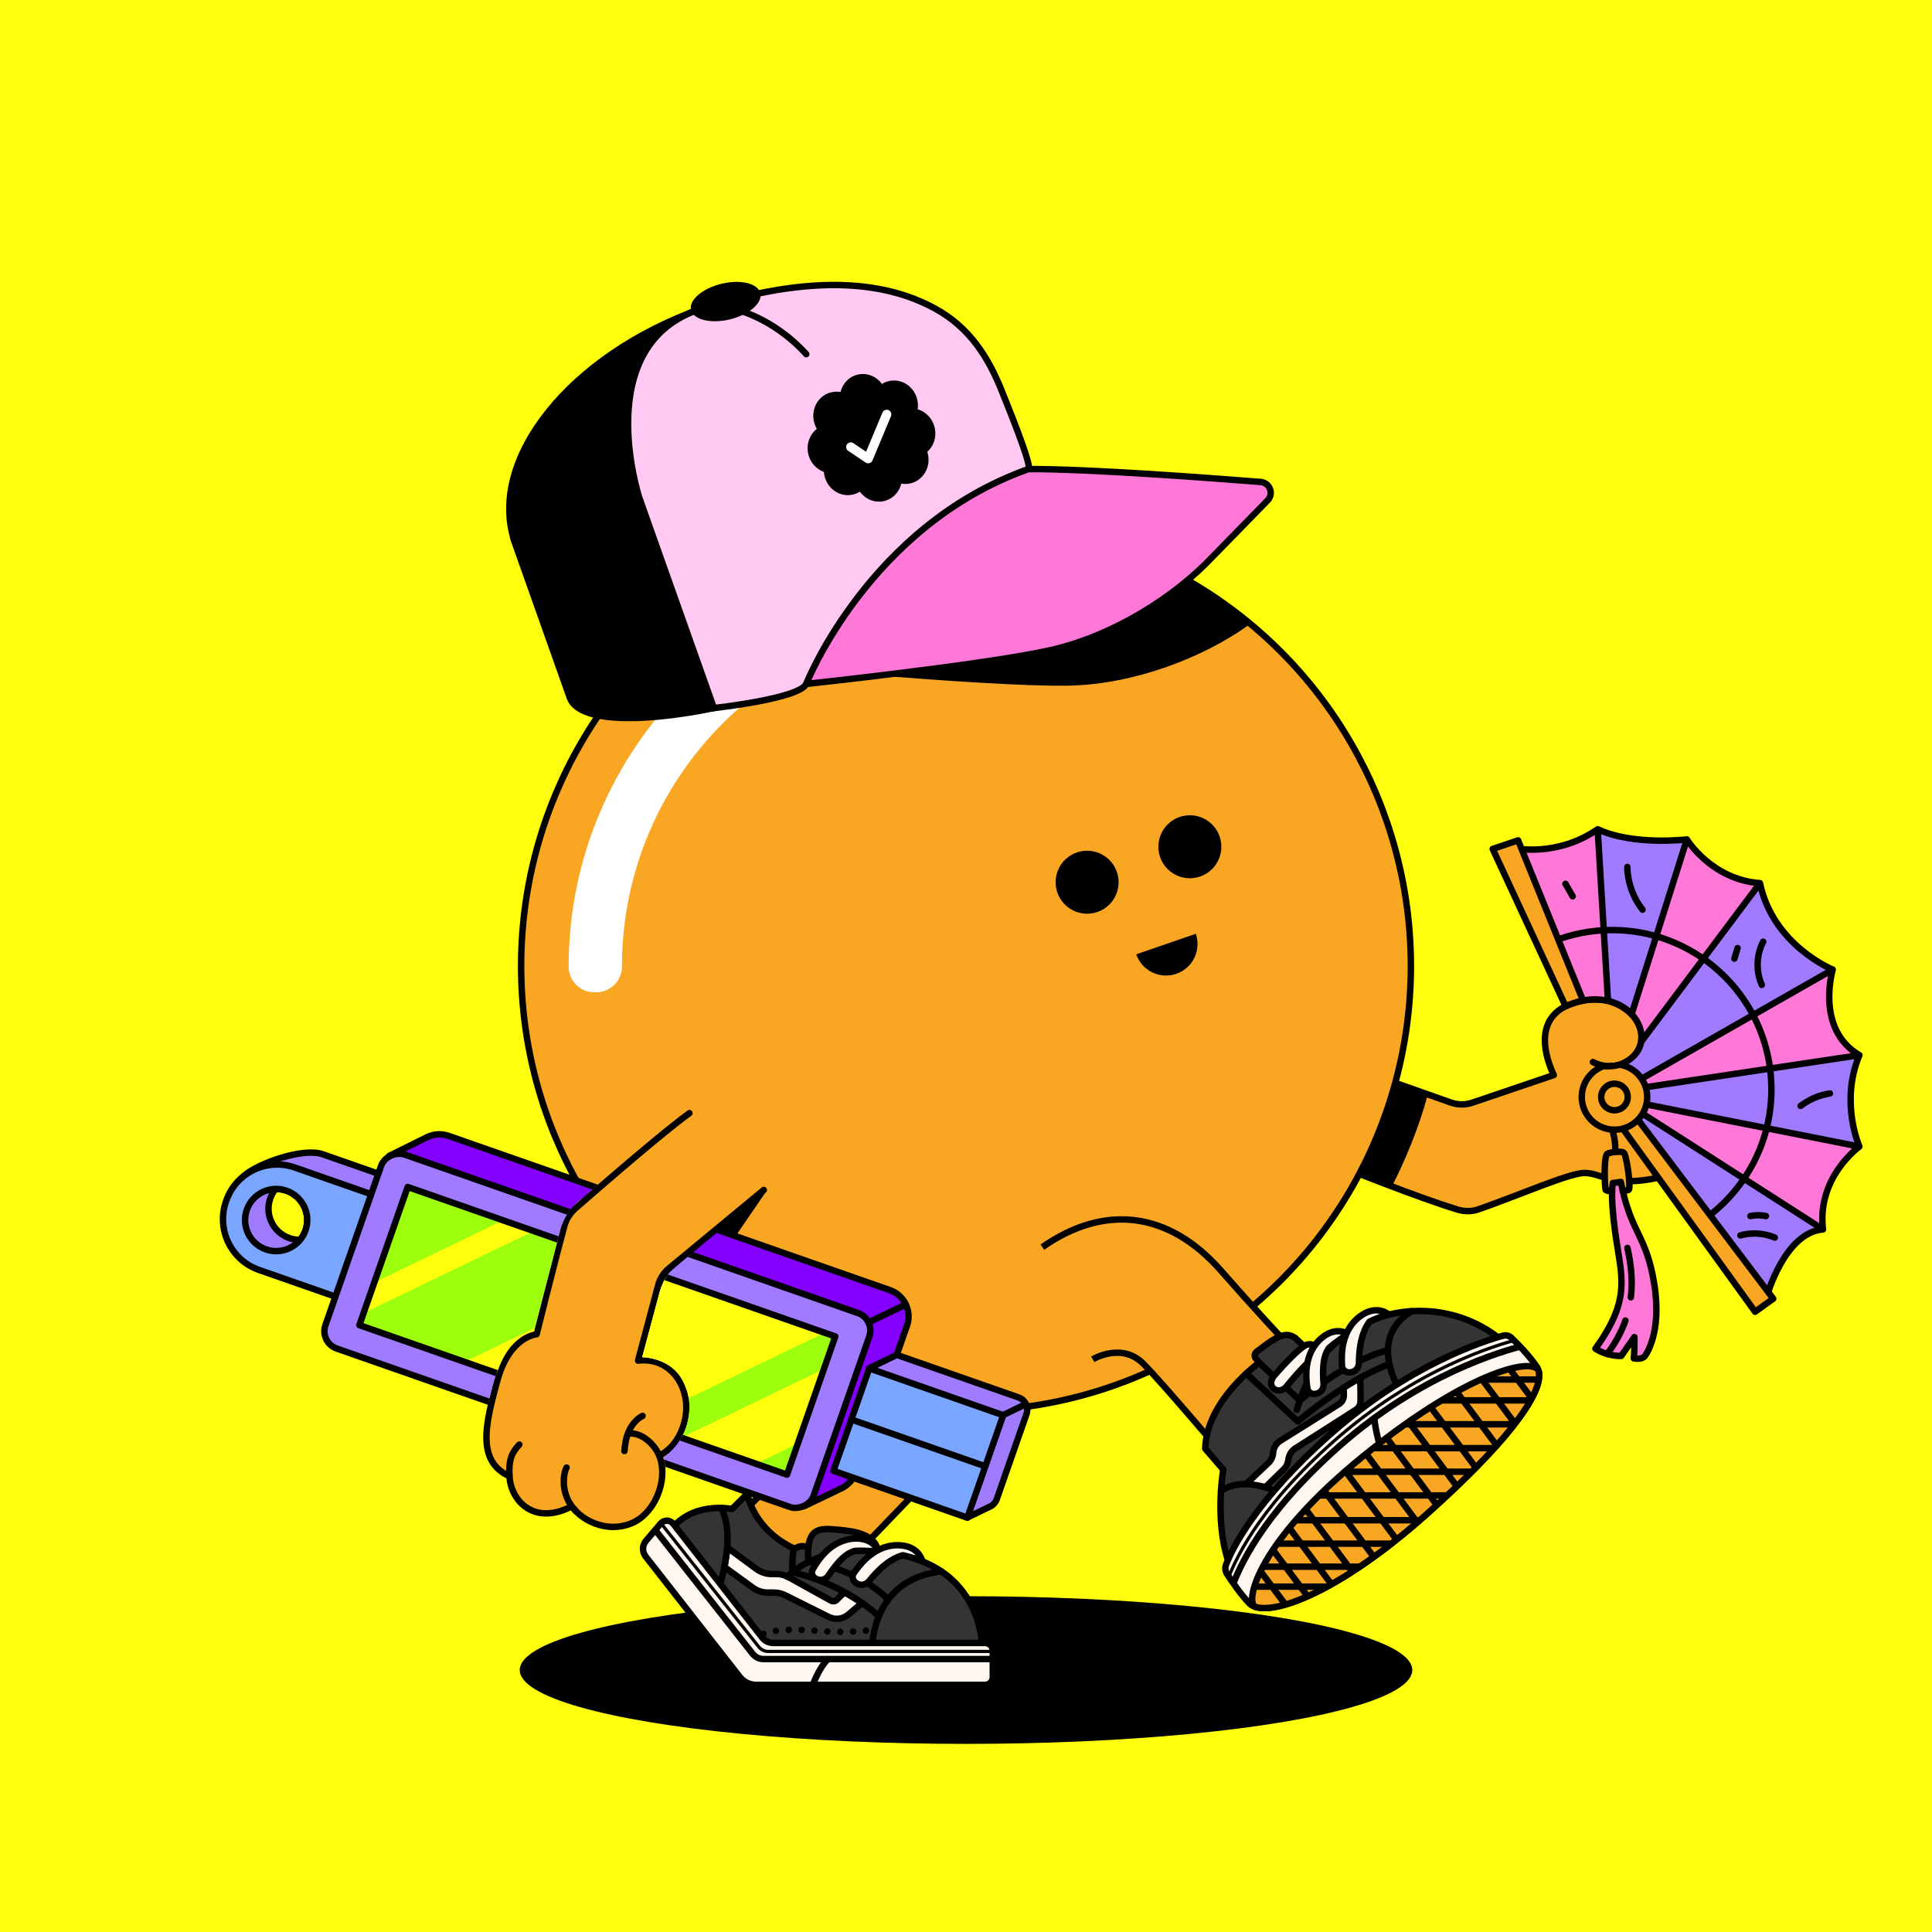 <?xml version="1.0" encoding="UTF-8"?>
<svg xmlns="http://www.w3.org/2000/svg" viewBox="0 0 600 600">
<rect x="0" y="0" width="600" height="600" fill="#808080" stroke="none"/>
<svg id="uuid-2ebc4e2e-813a-485c-9454-52c68b62da26" data-name="BACKGROUND" xmlns="http://www.w3.org/2000/svg" viewBox="0 0 600 600"><defs><style>
      .uuid-eb841eac-0e7b-47b1-8e78-e5724f1a9b43 {
        fill: #ffff0d;
      }
    </style></defs><rect class="uuid-eb841eac-0e7b-47b1-8e78-e5724f1a9b43" x="-1" y="-1" width="602" height="602"/></svg>
<svg id="uuid-a31a6b4f-e655-4c0b-9290-a675a01244c8" data-name="BODY" xmlns="http://www.w3.org/2000/svg" viewBox="0 0 600 600"><defs><style>
      .uuid-02feae16-15ad-446f-b155-475dfe7ead0f {
        fill: #fff;
      }

      .uuid-8e8e02c1-3774-4aaf-92fb-f3ff81fe8f6d, .uuid-51f9bb77-a202-4295-8587-9b7fab6500b3, .uuid-862d3442-dd45-4bf0-ad6b-177f0e2ee560, .uuid-55d8d9bd-f0f4-492f-ac99-834eda67cd9d, .uuid-3065f46c-b1cc-4fe6-9bdc-7fd254c39b59 {
        stroke: #000;
        stroke-width: 2px;
      }

      .uuid-8e8e02c1-3774-4aaf-92fb-f3ff81fe8f6d, .uuid-862d3442-dd45-4bf0-ad6b-177f0e2ee560, .uuid-55d8d9bd-f0f4-492f-ac99-834eda67cd9d, .uuid-3065f46c-b1cc-4fe6-9bdc-7fd254c39b59 {
        fill: #f9a723;
      }

      .uuid-8e8e02c1-3774-4aaf-92fb-f3ff81fe8f6d, .uuid-55d8d9bd-f0f4-492f-ac99-834eda67cd9d {
        stroke-miterlimit: 10;
      }

      .uuid-51f9bb77-a202-4295-8587-9b7fab6500b3 {
        fill: none;
      }

      .uuid-51f9bb77-a202-4295-8587-9b7fab6500b3, .uuid-862d3442-dd45-4bf0-ad6b-177f0e2ee560, .uuid-55d8d9bd-f0f4-492f-ac99-834eda67cd9d {
        stroke-linecap: round;
      }

      .uuid-51f9bb77-a202-4295-8587-9b7fab6500b3, .uuid-862d3442-dd45-4bf0-ad6b-177f0e2ee560, .uuid-3065f46c-b1cc-4fe6-9bdc-7fd254c39b59 {
        stroke-linejoin: round;
      }
    </style></defs><ellipse cx="300" cy="518.65" rx="138.6" ry="22.93"/><g><path class="uuid-8e8e02c1-3774-4aaf-92fb-f3ff81fe8f6d" d="m319.36,427.14c-1.16,1.05-54.95,57-54.95,57,0,0,21.51-1.95,31.74,10.62,10.23,12.57,7.26,23.89,7.26,23.89h-66.9s-28.69-36.17-28.69-36.17c0,0,3.74-13.4,20.44-10.59,20.9-19.38,55.52-59.13,55.52-59.13l35.59,14.38Z"/><path d="m283.78,412.76l31.28,12.64-3.24,9.5c-2.93,3.03-9.76,10.12-13.64,14.14-11.92,0-27.98-2.13-41.33-6.37,13.95-15.1,26.93-29.92,26.93-29.92Z"/></g><g><path class="uuid-862d3442-dd45-4bf0-ad6b-177f0e2ee560" d="m409.81,359.6c9.2,3.77,29.89,12.05,42.79,16.03,2.11.65,4.41.69,6.5-.04,11.79-4.08,28.47-11.39,33.03-11.32,5.25.08,7.8,3.93,19.88,2.04,13.36-2.1,22.43-11.99,20.93-23.3-4.21-43.28-25.18-26.79-25.18-26.79,0,0-5.84-8.75-18.76-4.82-11.83,3.6-10.2,14.44-6.47,22.47l-25.29,8.58c-2.14.72-4.45.71-6.59-.02l-35.7-12.61"/><path class="uuid-55d8d9bd-f0f4-492f-ac99-834eda67cd9d" d="m533.36,312.82c2.5,3.94,1.62,9.14-1.57,12.4-2.47,2.53-5.88,3.88-9.32,4.4-2.8.43-5.7.42-8.49-.08-2.14-.39-4.29-1.1-5.79-2.75-1.66-1.83-2.27-4.46-1.98-6.87.51-4.17,3.84-7.14,7.22-9.26,3.17-1.98,6.86-3.26,10.64-3.09,3.8.18,7.36,2.19,9.3,5.24Z"/><path class="uuid-55d8d9bd-f0f4-492f-ac99-834eda67cd9d" d="m538.57,349.84c.97,3.03.32,6.43-1.5,9.01-3.77,5.33-11.17,5.65-16.96,4.27-3.31-.79-6.69-2.21-8.67-5.13-3.13-4.61-.82-9.79,3.48-12.56,2.58-1.66,5.61-2.67,8.63-3.14,5.73-.89,13.1,1.51,15.03,7.56Z"/><path class="uuid-55d8d9bd-f0f4-492f-ac99-834eda67cd9d" d="m538.71,328.53c1.8,2.99,2.06,6.89.22,9.9-1.95,3.2-4.94,5.25-8.49,6.28-3.66,1.07-7.64,1.27-11.4.44-2.25-.5-4.53-1.38-5.96-3.28-1.86-2.47-1.89-5.68-.85-8.49,1.2-3.24,4.17-5.69,7.09-7.37,6.15-3.56,15.21-4.43,19.39,2.52Z"/><path class="uuid-55d8d9bd-f0f4-492f-ac99-834eda67cd9d" d="m501.85,311.68s9.27,3.84,7.77,12.02c-1.04,5.68-8.17,9.55-14.94,6.13"/><path class="uuid-51f9bb77-a202-4295-8587-9b7fab6500b3" d="m500.67,331.08c2.41,1.63,5.11,8.04,3.4,14.42"/><path d="m443.44,339.88c-2.88,10.58-6.94,20.23-11.17,28.59-10.17-3.78-21.16-9.53-27-11.93l11.83-26.02,26.35,9.36Z"/></g><g><circle class="uuid-8e8e02c1-3774-4aaf-92fb-f3ff81fe8f6d" cx="300" cy="300" r="138.16"/><path class="uuid-02feae16-15ad-446f-b155-475dfe7ead0f" d="m184.58,308.17c-4.41,0-7.98-3.57-7.98-7.98,0-67.74,55.11-122.86,122.86-122.86,4.41,0,7.98,3.57,7.98,7.98s-3.57,7.98-7.98,7.98c-58.94,0-106.9,47.95-106.9,106.9,0,4.41-3.57,7.98-7.98,7.98Z"/></g><path class="uuid-51f9bb77-a202-4295-8587-9b7fab6500b3" d="m264.41,484.14c-4.06.49-11.49,1.36-17.85,7.23"/><path class="uuid-02feae16-15ad-446f-b155-475dfe7ead0f" d="m185.17,308.14c-4.41,0-7.98-3.57-7.98-7.98,0-67.74,55.11-122.86,122.86-122.86,4.41,0,7.98,3.57,7.98,7.98s-3.57,7.98-7.98,7.98c-58.94,0-106.9,47.95-106.9,106.9,0,4.41-3.57,7.98-7.98,7.98Z"/><path d="m203.75,397.46l34.2-27.46-24.86,36.3c-6.73-5.1-3.66-2.61-9.34-8.83Z"/><path class="uuid-3065f46c-b1cc-4fe6-9bdc-7fd254c39b59" d="m323.72,387.31c19.14-13.4,39.15-11.3,55.52,7.36,19.6,22.35,30.57,33.06,30.57,33.06,0,0,10.74-19.34,34.77-17.5,18.26,1.4,24.84,14.43,24.84,14.43,0,0,6.21,8.82-22.45,33.5-28.66,24.68-54.93,40.92-61.14,29.46-6.21-11.46-2.82-32.1-2.82-32.1,0,0-22.02-26.09-27.94-32.01-6.79-6.79-15.71-1.36-15.71-1.36"/><path class="uuid-8e8e02c1-3774-4aaf-92fb-f3ff81fe8f6d" d="m446.97,458.17c-25.89,22.29-49.82,37.69-58.79,32.02-9.77-7.44,26.84-38.54,44.88-52.7,18.04-14.16,32.17-17.82,36.36-12.81,0,0,6.21,8.82-22.45,33.5Z"/><path class="uuid-51f9bb77-a202-4295-8587-9b7fab6500b3" d="m409.81,427.74c-1.89,2.86-4.55,10.38-4.55,10.38"/><g><path class="uuid-862d3442-dd45-4bf0-ad6b-177f0e2ee560" d="m214.11,345.7c-8.05,5.83-25.34,20.79-35.52,29.67-1.67,1.45-2.82,3.41-3.39,5.55-3.14,11.67-8.55,33.44-8.55,33.44,0,0-8.42.58-12.19,14.35-3.64,13.3-6.64,25.06,3.77,29.75.35,7.47,7.51,15.45,19.2,9.41.14-.06,1.32,1.32,1.44,1.45,2.64,2.7,6.36,4.45,10.13,4.81,3.65.36,7.61-.67,10.43-3.08,3.29-2.81,5.4-6.94,6.05-11.2.4-2.61.26-5.31-.75-7.78,0,0,6.2-2.51,8.05-11.34,1.99-9.49-4.22-19.42-14.62-18.18l6.17-23.11c.51-2.2,1.74-4.16,3.49-5.59l29.38-24.3"/><path class="uuid-51f9bb77-a202-4295-8587-9b7fab6500b3" d="m204.73,452.06c-1.37-3.47-5.39-7.08-9-6.88"/><path class="uuid-51f9bb77-a202-4295-8587-9b7fab6500b3" d="m178.86,469.3c-5.16-5.27-3.82-11.97-2.9-13.54"/><path class="uuid-51f9bb77-a202-4295-8587-9b7fab6500b3" d="m158.22,458.45c-.27-5.22.73-7.32,3.06-9.83"/><path class="uuid-51f9bb77-a202-4295-8587-9b7fab6500b3" d="m193.93,450.63c.14-2.07.48-4.16,1.32-6.06.85-1.95,2.36-3.88,4.31-4.85"/></g></svg>
<svg id="uuid-d5dd65a7-b2b1-4e4f-8af0-4691195114d0" data-name="BODY" xmlns="http://www.w3.org/2000/svg" viewBox="0 0 600 600"><circle cx="369.54" cy="262.94" r="9.78" transform="translate(-8.58 12.49) rotate(-1.91)"/><path d="m352.87,296.37c1.76,5.11,7.33,7.82,12.44,6.06,5.11-1.76,7.82-7.33,6.06-12.44"/><circle cx="337.63" cy="273.96" r="9.78" transform="translate(-8.96 11.43) rotate(-1.91)"/></svg>
<svg id="uuid-a9ec8817-2407-47e3-b451-30ded90b5961" data-name="BACKGROUND" xmlns="http://www.w3.org/2000/svg" xmlns:xlink="http://www.w3.org/1999/xlink" viewBox="0 0 600 600"><defs><style>
      .uuid-38147cdf-a163-4f62-b3ec-fbcafbd26544, .uuid-c3665144-c5cd-4a6e-8bcd-77622d93734e, .uuid-90c49120-ed8c-4549-b597-935fb43d9a5c, .uuid-37f640f1-0b58-490d-aa0c-c6db63473e01, .uuid-0b44583d-d0ab-401d-bf44-3fab20b4cfe3, .uuid-7a856aa2-b511-4b15-8b44-65c14813becd, .uuid-c5531e56-35be-4489-bfa4-2d18d1c48b9a {
        fill: none;
      }

      .uuid-c3665144-c5cd-4a6e-8bcd-77622d93734e, .uuid-08975e20-1e06-470a-a6ad-274a08437e44, .uuid-90c49120-ed8c-4549-b597-935fb43d9a5c, .uuid-57a4487c-ab0d-45e7-bcdb-31380f7058fe, .uuid-37f640f1-0b58-490d-aa0c-c6db63473e01 {
        stroke: #000;
        stroke-linecap: round;
        stroke-linejoin: round;
      }

      .uuid-08975e20-1e06-470a-a6ad-274a08437e44 {
        fill: #353434;
      }

      .uuid-08975e20-1e06-470a-a6ad-274a08437e44, .uuid-90c49120-ed8c-4549-b597-935fb43d9a5c, .uuid-57a4487c-ab0d-45e7-bcdb-31380f7058fe, .uuid-37f640f1-0b58-490d-aa0c-c6db63473e01 {
        stroke-width: 2px;
      }

      .uuid-90c49120-ed8c-4549-b597-935fb43d9a5c {
        stroke-dasharray: 0 0 0 4;
      }

      .uuid-a7665a25-b1d6-4816-87d4-f1f8d0a00c6b {
        fill: #f9a723;
      }

      .uuid-a18afeca-8b09-4f0f-acfd-b939a492045c, .uuid-57a4487c-ab0d-45e7-bcdb-31380f7058fe {
        fill: #fff7f0;
      }

      .uuid-0b44583d-d0ab-401d-bf44-3fab20b4cfe3 {
        clip-path: url(#uuid-41d8c490-a2b5-4ce3-9120-3480010acea7);
      }

      .uuid-7a856aa2-b511-4b15-8b44-65c14813becd {
        clip-path: url(#uuid-86749df8-09be-4d89-a9e5-b30073c7eb55);
      }

      .uuid-c5531e56-35be-4489-bfa4-2d18d1c48b9a {
        clip-path: url(#uuid-c95a0056-7a63-4914-89d6-429f2c9f02dd);
      }
    </style><clipPath id="uuid-86749df8-09be-4d89-a9e5-b30073c7eb55"><path class="uuid-38147cdf-a163-4f62-b3ec-fbcafbd26544" d="m236.72,508.58l-27.63-35.34c-.99-1.27-2.89-1.3-3.93-.08l-4.54,5.35c-1.19,1.4-1.23,3.44-.1,4.88l29.22,37.38c1.22,1.56,3.1,2.48,5.08,2.48h71.09c1.33,0,2.41-1.08,2.41-2.41v-8.19c0-1.33-1.08-2.41-2.41-2.41h-65.78c-1.34,0-2.6-.62-3.42-1.67h0Z"/></clipPath><clipPath id="uuid-41d8c490-a2b5-4ce3-9120-3480010acea7"><path class="uuid-38147cdf-a163-4f62-b3ec-fbcafbd26544" d="m469.32,415.42c-.66-.63-1.59-.86-2.47-.62-5.87,1.59-29.25,8.95-53.86,30.76-23.28,20.64-30.4,35.59-32.22,40.34-.37.98-.27,2.06.31,2.94,1.37,2.1,4.19,6.25,6.89,9.08,4.73,4.98,26.38-2.07,55.09-27.69,28.72-25.62,37.69-40.52,34.25-45.67-2.52-3.77-6.2-7.44-7.99-9.14h0Z"/></clipPath><clipPath id="uuid-c95a0056-7a63-4914-89d6-429f2c9f02dd"><path class="uuid-38147cdf-a163-4f62-b3ec-fbcafbd26544" d="m477.9,426.07h0c-.62-4.79-20.55-1.28-53.98,25.69-33.41,26.94-37.41,45.67-34.1,47.26,7.15,2.33,27.31-5.65,53.25-28.79,24.07-21.47,34.26-35.41,34.9-42.4,0-.73,0-1.33-.07-1.76h0Z"/></clipPath></defs><g id="uuid-ba66d85f-07fa-4fc3-953c-f19e41c3212a" data-name="uuid-26a6d1fb-7a7a-43d6-9d7d-4988c6494f43"><g><g><path class="uuid-08975e20-1e06-470a-a6ad-274a08437e44" d="m232.09,463.9l-4.76,4.74s-12.85-2.78-19.77,7.48l29.07,36.91h68.51s.65-17.01-14.04-25.82c-8.29-5.06-18.57-5.38-18.57-5.38,0,0,.59-5.4-10.04-6.52-6.71-.71-10.69-1.45-11.43,5.09-3.34-.74-3.38.51-4.52.47-12.74-5.97-14.45-16.98-14.45-16.98h0Z"/><path class="uuid-57a4487c-ab0d-45e7-bcdb-31380f7058fe" d="m224.97,486.65l8.84,6.43c1.34.98,2.96,1.51,4.63,1.51h1.91c1.22,0,2.42.28,3.51.83l13.47,6.72c2.02,1.01,4.44.71,6.16-.75l4.2-3.56s-2.45-1.65-5.37-3.34c-.93.79-2.49,2.38-2.49,2.38-.47.45-1.18.54-1.75.23l-13.14-7.28c-1.17-.65-2.48-.99-3.81-.99h-1.5c-1.68,0-3.31-.54-4.66-1.53l-9.07-6.67-.92,6.03h0Z"/><g><path class="uuid-37f640f1-0b58-490d-aa0c-c6db63473e01" d="m224.03,468.31c5.12,10.55-1.65,27.23-1.65,27.23"/><path class="uuid-37f640f1-0b58-490d-aa0c-c6db63473e01" d="m272.94,501.95s-10.29-10.01-26.93-13.68c0,0-.04-4.76.53-7.38"/><path class="uuid-37f640f1-0b58-490d-aa0c-c6db63473e01" d="m251.06,480.41c-.2,1.65,0,4.68,0,4.68,0,0,14.89,1.67,24.77,11.68"/><path class="uuid-90c49120-ed8c-4549-b597-935fb43d9a5c" d="m233.41,508.95c11.41-5.97,21.79-.21,38.23-2.92"/><path class="uuid-37f640f1-0b58-490d-aa0c-c6db63473e01" d="m292.35,488.02c-19.07,2.22-21.4,18.25-21.65,25.02"/><path class="uuid-37f640f1-0b58-490d-aa0c-c6db63473e01" d="m244.42,489.63c5.92-5.31,14.38-9.03,28.11-7.79"/></g><g><path class="uuid-57a4487c-ab0d-45e7-bcdb-31380f7058fe" d="m272.79,481.86s-1.22-4.06-6.78-4.06c-7.86,0-12.12,6.94-13.58,9.53-1.46,2.58,2.88,4.92,4.88,1.92,4.3-6.42,6.78-7.15,8.16-7.61,3.05-.17,7.32.21,7.32.21h0Z"/><path class="uuid-57a4487c-ab0d-45e7-bcdb-31380f7058fe" d="m286.4,484.77s-.85-4.3-6.5-4.83c-7.98-.74-12.97,6.03-14.7,8.56-1.73,2.53,2.45,5.35,4.77,2.44,4.98-6.23,9.01-7.6,10.46-7.94,1.97.42,5.97,1.76,5.97,1.76h0Z"/></g><g><path class="uuid-a18afeca-8b09-4f0f-acfd-b939a492045c" d="m236.72,508.58l-27.63-35.34c-.99-1.27-2.89-1.3-3.93-.08l-4.54,5.35c-1.19,1.4-1.23,3.44-.1,4.88l29.22,37.38c1.22,1.56,3.1,2.48,5.08,2.48h71.09c1.33,0,2.41-1.08,2.41-2.41v-8.19c0-1.33-1.08-2.41-2.41-2.41h-65.78c-1.34,0-2.6-.62-3.42-1.67h0Z"/><g class="uuid-7a856aa2-b511-4b15-8b44-65c14813becd"><g><path class="uuid-37f640f1-0b58-490d-aa0c-c6db63473e01" d="m233.72,513.58l-31.07-39.51c-.99-1.27-2.89-1.3-3.93-.08l-4.54,5.35c-1.19,1.4-1.23,3.44-.1,4.88l32.66,41.55c1.22,1.56,3.1,2.48,5.08,2.48h78.32c1.33,0,2.41-1.08,2.41-2.41v-8.19c0-1.33-1.08-2.41-2.41-2.41h-73c-1.34,0-2.6-.62-3.42-1.67h0Z"/><path class="uuid-37f640f1-0b58-490d-aa0c-c6db63473e01" d="m257.13,515.25c-4.65,4.53-7.01,15.59-7.01,15.59"/><path class="uuid-c3665144-c5cd-4a6e-8bcd-77622d93734e" d="m203.87,471.28l31.75,40.14c.73.92,1.83,1.45,3,1.45h72.64"/></g></g><path class="uuid-37f640f1-0b58-490d-aa0c-c6db63473e01" d="m236.72,508.58l-27.63-35.34c-.99-1.27-2.89-1.3-3.93-.08l-4.54,5.35c-1.19,1.4-1.23,3.44-.1,4.88l29.22,37.38c1.22,1.56,3.1,2.48,5.08,2.48h71.09c1.33,0,2.41-1.08,2.41-2.41v-8.19c0-1.33-1.08-2.41-2.41-2.41h-65.78c-1.34,0-2.6-.62-3.42-1.67h0Z"/></g></g><g><path class="uuid-08975e20-1e06-470a-a6ad-274a08437e44" d="m374.29,449.88l5.62,6.52s-3.17,17.71,2.54,31.11c0,0,5.33-16.06,31.48-39.12,26.16-23.06,53.73-30.88,53.73-30.88,0,0-10.6-11.39-29.3-10.31-18.7,1.08-28.7,15.35-28.7,15.35l-7.34-6.97c-1.07-.79-2.2-1.09-3.35-.95-2.22.27-4.71,2.12-8.72,5.16-.66.5-.78,1.46-.26,2.11l1.05,1.3s-16.35,11.66-16.75,26.68h0Z"/><g><path class="uuid-37f640f1-0b58-490d-aa0c-c6db63473e01" d="m438.37,407.2c-12.71,7.85-5.52,21.67-3.18,25.5"/><path class="uuid-37f640f1-0b58-490d-aa0c-c6db63473e01" d="m387.04,426.55l16.04,14.9s14.31-12.47,28.39-17.83"/><path class="uuid-37f640f1-0b58-490d-aa0c-c6db63473e01" d="m431.04,419.33c-13.06,3.21-27.36,15.6-27.36,15.6l-12.64-11.73"/><path class="uuid-37f640f1-0b58-490d-aa0c-c6db63473e01" d="m379.19,462.98c7.61-4.75,16.48,0,16.48,0"/><path class="uuid-57a4487c-ab0d-45e7-bcdb-31380f7058fe" d="m409.66,422.54s-3.89,5.28-6.92,15.26"/></g><path class="uuid-57a4487c-ab0d-45e7-bcdb-31380f7058fe" d="m393.02,461.84s-4.36-1.04-6.05-.97l6.92-6.51c.88-.83,1.41-1.96,1.49-3.17h0c.1-1.53.92-2.92,2.22-3.73l18.26-11.43c.9-.56,1.46-1.53,1.48-2.59.02-.73,0-1.61-.11-2.44,0,0,3.79-2.34,5.17-3.09,0,0,.19,4.73.12,7.32-.03,1.03-.55,1.99-1.42,2.56l-18.86,12.04c-1.06.7-1.79,1.8-2.04,3.04l-.19.95c-.19.94-.65,1.81-1.34,2.48l-5.66,5.52h0Z"/><g><path class="uuid-a18afeca-8b09-4f0f-acfd-b939a492045c" d="m469.32,415.42c-.66-.63-1.59-.86-2.47-.62-5.87,1.59-29.25,8.95-53.86,30.76-23.28,20.64-30.4,35.59-32.22,40.34-.37.98-.27,2.06.31,2.94,1.37,2.1,4.19,6.25,6.89,9.08,4.73,4.98,26.38-2.07,55.09-27.69,28.72-25.62,37.69-40.52,34.25-45.67-2.52-3.77-6.2-7.44-7.99-9.14h0Z"/><g class="uuid-0b44583d-d0ab-401d-bf44-3fab20b4cfe3"><g><path class="uuid-37f640f1-0b58-490d-aa0c-c6db63473e01" d="m472.79,418c-6.13,1.66-31.38,8.54-57.1,31.34-24.34,21.57-30.97,38.01-32.86,42.97"/><path class="uuid-c3665144-c5cd-4a6e-8bcd-77622d93734e" d="m470.98,416.08c-6.13,1.66-31.16,8.82-56.88,31.61-24.34,21.57-30.97,38.01-32.86,42.97"/><path class="uuid-37f640f1-0b58-490d-aa0c-c6db63473e01" d="m426.8,440.38c.35,3.83,1.54,7.89,1.54,7.89"/></g></g><path class="uuid-37f640f1-0b58-490d-aa0c-c6db63473e01" d="m469.32,415.42c-.66-.63-1.59-.86-2.47-.62-5.87,1.59-29.25,8.95-53.86,30.76-23.28,20.64-30.4,35.59-32.22,40.34-.37.98-.27,2.06.31,2.94,1.37,2.1,4.19,6.25,6.89,9.08,4.73,4.98,26.38-2.07,55.09-27.69,28.72-25.62,37.69-40.52,34.25-45.67-2.52-3.77-6.2-7.44-7.99-9.14h0Z"/></g><g><path class="uuid-a7665a25-b1d6-4816-87d4-f1f8d0a00c6b" d="m477.9,426.07h0c-.62-4.79-20.55-1.28-53.98,25.69-33.41,26.94-37.41,45.67-34.1,47.26,7.15,2.33,27.31-5.65,53.25-28.79,24.07-21.47,34.26-35.41,34.9-42.4,0-.73,0-1.33-.07-1.76h0Z"/><g class="uuid-c5531e56-35be-4489-bfa4-2d18d1c48b9a"><g><g><line class="uuid-37f640f1-0b58-490d-aa0c-c6db63473e01" x1="381.54" y1="492.75" x2="444.59" y2="492.75"/><line class="uuid-37f640f1-0b58-490d-aa0c-c6db63473e01" x1="387.1" y1="486.55" x2="450.14" y2="486.55"/><line class="uuid-37f640f1-0b58-490d-aa0c-c6db63473e01" x1="392.37" y1="479.4" x2="455.41" y2="479.4"/><line class="uuid-37f640f1-0b58-490d-aa0c-c6db63473e01" x1="398.7" y1="472.12" x2="461.75" y2="472.12"/><line class="uuid-37f640f1-0b58-490d-aa0c-c6db63473e01" x1="406.85" y1="464.43" x2="469.89" y2="464.43"/><line class="uuid-37f640f1-0b58-490d-aa0c-c6db63473e01" x1="413.06" y1="457.06" x2="476.11" y2="457.06"/><line class="uuid-37f640f1-0b58-490d-aa0c-c6db63473e01" x1="422.54" y1="449.74" x2="485.59" y2="449.74"/><line class="uuid-37f640f1-0b58-490d-aa0c-c6db63473e01" x1="431.04" y1="442.32" x2="494.08" y2="442.32"/><line class="uuid-37f640f1-0b58-490d-aa0c-c6db63473e01" x1="439.8" y1="434.91" x2="502.84" y2="434.91"/><line class="uuid-37f640f1-0b58-490d-aa0c-c6db63473e01" x1="446.44" y1="428.43" x2="509.49" y2="428.43"/></g><g><line class="uuid-37f640f1-0b58-490d-aa0c-c6db63473e01" x1="425.89" y1="534.09" x2="367.66" y2="456.06"/><line class="uuid-37f640f1-0b58-490d-aa0c-c6db63473e01" x1="432.22" y1="530.76" x2="374" y2="452.74"/><line class="uuid-37f640f1-0b58-490d-aa0c-c6db63473e01" x1="439.41" y1="526.76" x2="381.19" y2="448.74"/><line class="uuid-37f640f1-0b58-490d-aa0c-c6db63473e01" x1="445.19" y1="521.9" x2="386.97" y2="443.88"/><line class="uuid-37f640f1-0b58-490d-aa0c-c6db63473e01" x1="451.27" y1="516.55" x2="393.04" y2="438.52"/><line class="uuid-37f640f1-0b58-490d-aa0c-c6db63473e01" x1="458.93" y1="511.95" x2="400.7" y2="433.93"/><line class="uuid-37f640f1-0b58-490d-aa0c-c6db63473e01" x1="465.81" y1="507.2" x2="407.59" y2="429.17"/><line class="uuid-37f640f1-0b58-490d-aa0c-c6db63473e01" x1="472.37" y1="502.45" x2="414.15" y2="424.42"/><line class="uuid-37f640f1-0b58-490d-aa0c-c6db63473e01" x1="478.85" y1="496.98" x2="420.62" y2="418.95"/><line class="uuid-37f640f1-0b58-490d-aa0c-c6db63473e01" x1="485.17" y1="491.75" x2="426.95" y2="413.72"/><line class="uuid-37f640f1-0b58-490d-aa0c-c6db63473e01" x1="492.86" y1="486.51" x2="434.64" y2="408.48"/><line class="uuid-37f640f1-0b58-490d-aa0c-c6db63473e01" x1="500.02" y1="481.69" x2="441.8" y2="403.66"/><line class="uuid-37f640f1-0b58-490d-aa0c-c6db63473e01" x1="507.96" y1="477.54" x2="449.73" y2="399.51"/></g></g></g><path class="uuid-37f640f1-0b58-490d-aa0c-c6db63473e01" d="m477.9,426.07h0c-.62-4.79-20.55-1.28-53.98,25.69-33.41,26.94-37.41,45.67-34.1,47.26,7.15,2.33,27.31-5.65,53.25-28.79,24.07-21.47,34.26-35.41,34.9-42.4,0-.73,0-1.33-.07-1.76h0Z"/></g><g><path class="uuid-57a4487c-ab0d-45e7-bcdb-31380f7058fe" d="m408.54,421.02c-3.73,3.19-6.72,6.78-9.07,9.63-2.35,2.86-6.8.03-3.59-3.64,3.21-3.67,7.19-7.82,9.39-9.15,2.2-1.33,5.76,1.03,3.27,3.15h0Z"/><path class="uuid-57a4487c-ab0d-45e7-bcdb-31380f7058fe" d="m418.62,414.25s-3.47-2.43-7.84,1.01c-6.17,4.87-5.22,12.96-4.76,15.89s5.3,2.08,5.02-1.51c-.6-7.7.9-9.81,1.7-11.03,2.29-2.02,5.88-4.36,5.88-4.36h0Z"/><path class="uuid-57a4487c-ab0d-45e7-bcdb-31380f7058fe" d="m431.11,408.11s-3.34-2.85-8.09.24c-6.73,4.36-6.45,12.77-6.24,15.82s5.24,2.68,5.26-1.04c.05-7.97,2.38-11.55,3.3-12.71,1.81-.89,5.78-2.31,5.78-2.31Z"/></g></g></g></g></svg>
<svg id="uuid-6e9dd1ff-b3ca-4115-b70a-c695fd74bfe5" data-name="BODY" xmlns="http://www.w3.org/2000/svg" xmlns:xlink="http://www.w3.org/1999/xlink" viewBox="0 0 600 600"><defs><style>
      .uuid-f4d84360-108f-4651-b29c-e25ea16c4cc5, .uuid-13f171bf-333f-4b11-a6dc-6143bf8925b3, .uuid-d07d115d-d797-4bee-a1bd-d5ba731908b9, .uuid-30faa963-5431-4aaa-a0c3-a21f063be235, .uuid-8f6f04d1-c4ff-42b5-9302-95ef19a8b3d9 {
        fill: none;
      }

      .uuid-046b5435-62e7-4259-a2e9-7621ff339dd6, .uuid-49569550-84bb-4c62-b631-432cfe149004 {
        fill: #7aa6ff;
      }

      .uuid-046b5435-62e7-4259-a2e9-7621ff339dd6, .uuid-49569550-84bb-4c62-b631-432cfe149004, .uuid-94178579-7323-403b-a4b5-65c0e1c44d9b, .uuid-3ff8e150-fa1e-4d89-b36b-9e4e320d5024, .uuid-ff1760e6-70c2-4dee-b03b-1ede1b1fa95d, .uuid-d07d115d-d797-4bee-a1bd-d5ba731908b9, .uuid-30faa963-5431-4aaa-a0c3-a21f063be235 {
        stroke: #000;
        stroke-linecap: round;
        stroke-linejoin: round;
      }

      .uuid-046b5435-62e7-4259-a2e9-7621ff339dd6, .uuid-94178579-7323-403b-a4b5-65c0e1c44d9b, .uuid-3ff8e150-fa1e-4d89-b36b-9e4e320d5024, .uuid-d07d115d-d797-4bee-a1bd-d5ba731908b9 {
        stroke-width: 2px;
      }

      .uuid-49569550-84bb-4c62-b631-432cfe149004, .uuid-ff1760e6-70c2-4dee-b03b-1ede1b1fa95d, .uuid-30faa963-5431-4aaa-a0c3-a21f063be235 {
        stroke-width: 2px;
      }

      .uuid-13f171bf-333f-4b11-a6dc-6143bf8925b3 {
        clip-path: url(#uuid-3738efd7-810a-4b28-8335-8dd0fda8e553);
      }

      .uuid-94178579-7323-403b-a4b5-65c0e1c44d9b {
        fill: #8400ff;
      }

      .uuid-a0b7f615-c241-44b2-b757-466d7641aaac {
        fill: #ffff0d;
      }

      .uuid-149af8d5-0486-4f84-b8a4-62e4288482b2 {
        fill: #9dff0c;
      }

      .uuid-3ff8e150-fa1e-4d89-b36b-9e4e320d5024, .uuid-ff1760e6-70c2-4dee-b03b-1ede1b1fa95d {
        fill: #a07bff;
      }

      .uuid-8f6f04d1-c4ff-42b5-9302-95ef19a8b3d9 {
        clip-path: url(#uuid-099eeb1f-0739-4ac1-83ad-929f888b681c);
      }
    </style><clipPath id="uuid-3738efd7-810a-4b28-8335-8dd0fda8e553"><path class="uuid-f4d84360-108f-4651-b29c-e25ea16c4cc5" d="m207.25,349.68l-27.2,23.05c-3,2.4-5.15,5.71-6.11,9.43l-8.11,31.33s-3.45.35-7.09,4.5c-4.67,5.32-6.81,15.97-8.5,24.91-7.91-5.05-83.16-13.79-94.21-32.95-18.6-32.26,3.76-59.6,13.02-69.49,14.76-15.78,60.44-14.3,60.44-14.3l77.76,23.52h0Zm31.03,20.24s-28.11,23.09-30,24.91-3.01,4.97-3.46,6.62c-.44,1.66-5.36,20.02-5.36,20.02,0,0,8.86.08,12.53,7.22,1.18,2.3,2.41,5.31,2.08,9.59-.61,7.88-5.16,12.41-8.09,14.28,1.01,3.73,1.21,7.91.72,10.37,10.48,26.86,110.78,41.49,110.78,41.49l17.62-75.26-41.68-12.52-12.32-27.69-42.81-19.04h0Z"/></clipPath><clipPath id="uuid-099eeb1f-0739-4ac1-83ad-929f888b681c"><rect class="uuid-f4d84360-108f-4651-b29c-e25ea16c4cc5" x="162.78" y="342.92" width="45.45" height="140.68" transform="translate(-265.82 452.02) rotate(-70.73)"/></clipPath></defs><g id="uuid-054dfee4-fcfb-460e-acd1-76ff23fbc272" data-name="uuid-4e189f2a-7fa9-4cd8-b02c-e65b53e2a61c"><g id="uuid-900a0d9f-eac9-4919-b449-79c80911ee38" data-name="uuid-78b9dc61-4d36-4cc0-a416-4b7f00985a31"><g id="uuid-651b4fc5-0c91-42b6-b968-6b2ab50c1b36" data-name="uuid-dfdf5e4b-abde-406c-b0a2-d80837955070"><g class="uuid-13f171bf-333f-4b11-a6dc-6143bf8925b3"><g><g><path class="uuid-3ff8e150-fa1e-4d89-b36b-9e4e320d5024" d="m201.39,393.83l-101.23-35.38c-5.99-2.1-20.02,2.77-24.41,6.76-1.61,1.46-8.33,11.08,2.22,19.37-1.8-2.48-2.4-5.76-1.32-8.87,1.76-5.03,7.27-7.69,12.3-5.93s7.69,7.27,5.93,12.3c-1.53,4.38-5.91,6.96-10.34,6.39,1.36.62,2.85,1.22,4.5,1.8l101.23,35.38c8.72,3.05,18.26-1.55,21.3-10.27l.08-.24c3.05-8.72-1.55-18.26-10.27-21.3h0Z"/><path class="uuid-3ff8e150-fa1e-4d89-b36b-9e4e320d5024" d="m83.54,390.61c8.24,2.6,14.95-6.68,11.95-5.89-1.8.47-3.75.44-5.64-.22-5.03-1.76-7.69-7.27-5.93-12.3.66-1.87,1.83-3.42,3.31-4.53,2.49-1.87-8.51-2.62-12.39,4.89-3.76,7.27-1.11,14.96,8.7,18.05h0Z"/><path class="uuid-046b5435-62e7-4259-a2e9-7621ff339dd6" d="m192.81,397.97l-101.23-35.38c-8.72-3.05-18.26,1.55-21.31,10.27l-.08.24c-3.05,8.72,1.55,18.26,10.27,21.3l101.23,35.38c8.72,3.05,18.26-1.55,21.3-10.27l.08-.24c3.05-8.72-1.55-18.26-10.27-21.3h0Zm-110.23-9.96c-5.03-1.76-7.69-7.27-5.93-12.3,1.76-5.03,7.27-7.69,12.3-5.93,5.03,1.76,7.69,7.27,5.93,12.3-1.76,5.03-7.27,7.69-12.3,5.93Z"/></g><path class="uuid-94178579-7323-403b-a4b5-65c0e1c44d9b" d="m261.31,462.21l-11.61,5.56-137.85-56.99,9.03-51.81,11.8-5.84c2.07-1,4.46-1.13,6.63-.37l137.02,47.89c4.52,1.58,6.91,6.53,5.33,11.05l-15.92,45.56c-.76,2.17-2.35,3.95-4.42,4.95h0Z"/><rect class="uuid-ff1760e6-70c2-4dee-b03b-1ede1b1fa95d" x="153.59" y="332.97" width="63.83" height="160.6" rx="5.71" ry="5.71" transform="translate(-265.82 452.02) rotate(-70.73)"/><path class="uuid-3ff8e150-fa1e-4d89-b36b-9e4e320d5024" d="m262.98,458.19l6.96-33.27,8.55-4.15,37.81,13.21c2.11.74,3.22,3.05,2.49,5.16l-9.23,26.41c-.35,1.01-1.1,1.85-2.06,2.31l-7.07,3.41-37.44-13.09h0Z"/><rect class="uuid-49569550-84bb-4c62-b631-432cfe149004" x="268.33" y="426.07" width="33.7" height="44.07" transform="translate(-231.92 569.46) rotate(-70.73)"/><rect x="300.26" y="441.53" width="4.45" height="5.17" rx="1.17" ry="1.17" transform="translate(-216.57 583.13) rotate(-70.73)"/><rect x="294.07" y="459.25" width="4.45" height="5.17" rx="1.17" ry="1.17" transform="translate(-237.44 589.16) rotate(-70.73)"/><line class="uuid-d07d115d-d797-4bee-a1bd-d5ba731908b9" x1="269.72" y1="410.7" x2="281.3" y2="405.12"/><line class="uuid-d07d115d-d797-4bee-a1bd-d5ba731908b9" x1="311.54" y1="439.46" x2="318.6" y2="436.06"/><line class="uuid-d07d115d-d797-4bee-a1bd-d5ba731908b9" x1="264.38" y1="440.83" x2="305.98" y2="455.37"/><g><rect class="uuid-149af8d5-0486-4f84-b8a4-62e4288482b2" x="162.78" y="342.92" width="45.45" height="140.68" transform="translate(-265.82 452.02) rotate(-70.73)"/><g class="uuid-8f6f04d1-c4ff-42b5-9302-95ef19a8b3d9"><g><polygon class="uuid-a0b7f615-c241-44b2-b757-466d7641aaac" points="123.47 432.94 247.27 373.27 301.23 392.13 177.24 451.89 123.47 432.94"/><polygon class="uuid-a0b7f615-c241-44b2-b757-466d7641aaac" points="190.83 456.49 314.63 396.82 337.79 404.91 213.8 464.67 190.83 456.49"/><polygon class="uuid-a0b7f615-c241-44b2-b757-466d7641aaac" points="77.6 416.91 201.4 357.24 210.87 360.56 86.88 420.33 77.6 416.91"/></g></g><rect class="uuid-30faa963-5431-4aaa-a0c3-a21f063be235" x="162.78" y="342.92" width="45.45" height="140.68" transform="translate(-265.82 452.02) rotate(-70.73)"/></g></g></g></g></g></g></svg>
<svg id="uuid-4f9c58ac-8fff-4862-9c52-f3e315adf08b" data-name="BODY" xmlns="http://www.w3.org/2000/svg" xmlns:xlink="http://www.w3.org/1999/xlink" viewBox="0 0 600 600"><defs><style>
      .uuid-fe807ae8-6d4c-4eb2-9250-b043792de360, .uuid-84bd41ec-755d-4570-bc7d-90640366e08e, .uuid-e86cd3fb-3bee-48a4-9442-0ed97831e34e {
        fill: none;
      }

      .uuid-da94aee9-5a9d-4f5d-9b29-9cde32a1175c, .uuid-afc4803e-77b0-4ecb-b056-33f2566dc0fd {
        fill: #ff78d8;
      }

      .uuid-9e1d4ef1-4fc7-4608-809b-a39c3676a322 {
        fill: #a07bff;
      }

      .uuid-9e1d4ef1-4fc7-4608-809b-a39c3676a322, .uuid-afc4803e-77b0-4ecb-b056-33f2566dc0fd, .uuid-e86cd3fb-3bee-48a4-9442-0ed97831e34e, .uuid-5b11b8c4-4aba-4d0e-97e1-bcb90f636dca {
        stroke: #000;
        stroke-linecap: round;
        stroke-linejoin: round;
        stroke-width: 2px;
      }

      .uuid-84bd41ec-755d-4570-bc7d-90640366e08e {
        clip-path: url(#uuid-908aa4b2-9986-4a9e-8169-3f477676d06c);
      }

      .uuid-5b11b8c4-4aba-4d0e-97e1-bcb90f636dca {
        fill: #f9a723;
      }
    </style><clipPath id="uuid-908aa4b2-9986-4a9e-8169-3f477676d06c"><path class="uuid-fe807ae8-6d4c-4eb2-9250-b043792de360" d="m470.37,263.4c.26.09,13.38,2.76,25.8-5.87,11.13,5.18,27.7,3.16,27.7,3.16,0,0,7.59,12.46,22.69,13.58,4.14,19.42,22.61,26.84,22.61,26.84,0,0-5.52,18.47,8.28,26.58-6.13,14.58,0,28.39,0,28.39,0,0-13.29,9.49-11.3,25.72-11.91.95-17.43,20.71-17.43,20.71l-42.02-54.71s3.66-4.86,2.16-10.1c-1.51-5.24-5.84-7.05-5.84-7.05,0,0,6.9-2.2,6.76-8.63s-7.36-13.75-19.44-11.06l-19.96-47.56h0Z"/></clipPath></defs><g id="uuid-cde481be-4b99-44d5-8b74-25417a789ef0" data-name="uuid-ac3cc490-8b26-46d1-bbbf-b285b8fc2132"><g id="uuid-0dd40599-6585-490b-8145-5052ad5056be" data-name="uuid-d903f005-6b44-47ef-b972-97b0f19dbeba"><g id="uuid-3290c729-ecd5-4a2b-afcc-a27cbc2a6411" data-name="uuid-5c0abff7-8440-4649-be7a-ff1b81cfa8e1"><g><g><path class="uuid-da94aee9-5a9d-4f5d-9b29-9cde32a1175c" d="m470.37,263.4c.26.09,13.38,2.76,25.8-5.87,11.13,5.18,27.7,3.16,27.7,3.16,0,0,7.59,12.46,22.69,13.58,4.14,19.42,22.61,26.84,22.61,26.84,0,0-5.52,18.47,8.28,26.58-6.13,14.58,0,28.39,0,28.39,0,0-13.29,9.49-11.3,25.72-11.91.95-17.43,20.71-17.43,20.71l-42.02-54.71s3.66-4.86,2.16-10.1c-1.51-5.24-5.84-7.05-5.84-7.05,0,0,6.9-2.2,6.76-8.63s-7.36-13.75-19.44-11.06l-19.96-47.56h0Z"/><g class="uuid-84bd41ec-755d-4570-bc7d-90640366e08e"><g><polygon class="uuid-9e1d4ef1-4fc7-4608-809b-a39c3676a322" points="569.18 301.11 506.13 337.1 502.22 333.48 546.57 274.28 569.18 301.11"/><polygon class="uuid-9e1d4ef1-4fc7-4608-809b-a39c3676a322" points="523.87 260.7 505.51 318.75 499.67 315.74 496.17 257.54 523.87 260.7"/><polygon class="uuid-9e1d4ef1-4fc7-4608-809b-a39c3676a322" points="577.46 327.69 506.74 338.29 506.74 342.1 577.46 356.08 577.46 327.69"/><polygon class="uuid-9e1d4ef1-4fc7-4608-809b-a39c3676a322" points="566.15 381.8 506.74 343.68 505.51 347.28 548.72 402.51 566.15 381.8"/></g></g><path class="uuid-e86cd3fb-3bee-48a4-9442-0ed97831e34e" d="m470.37,263.4c.26.09,13.38,2.76,25.8-5.87,11.13,5.18,27.7,3.16,27.7,3.16,0,0,7.59,12.46,22.69,13.58,4.14,19.42,22.61,26.84,22.61,26.84,0,0-5.52,18.47,8.28,26.58-6.13,14.58,0,28.39,0,28.39,0,0-13.29,9.49-11.3,25.72-11.91.95-17.43,20.71-17.43,20.71l-42.02-54.71s3.66-4.86,2.16-10.1c-1.51-5.24-5.84-7.05-5.84-7.05,0,0,6.9-2.2,6.76-8.63s-7.36-13.75-19.44-11.06l-19.96-47.56h0Z"/></g><g><path class="uuid-5b11b8c4-4aba-4d0e-97e1-bcb90f636dca" d="m499.19,358.31c-1.23.68-.81,10.43-.56,11.18.25.74,6.46.56,7.2,0s-.68-11.02-1.61-11.57c-.72-.43-3.91-.22-5.03.4Z"/><g><path class="uuid-afc4803e-77b0-4ecb-b056-33f2566dc0fd" d="m500.89,367.41s-.9,3.24.69,15.05c1.89,14.09,5.31,20.53-6.11,36.39,3.93,2.51,8.03,2.24,8.03,2.24l4.07-5.86s.08,4.89-.18,6.61c2.58.51,3.4-.66,3.4-.66,0,0,5.47-6.71,2.96-22.37s-7.17-15.37-10.39-31.76l-2.48.35h0Z"/><path class="uuid-afc4803e-77b0-4ecb-b056-33f2566dc0fd" d="m506.47,402.9c.65-5.32.04-10.47-1.06-15.34"/><path class="uuid-afc4803e-77b0-4ecb-b056-33f2566dc0fd" d="m499.11,420.5c2.65-3.5,4.48-6.97,5.68-10.4"/></g><path class="uuid-e86cd3fb-3bee-48a4-9442-0ed97831e34e" d="m501.63,357.74c.23-3.61-.96-6.93-.96-6.93"/></g><path class="uuid-e86cd3fb-3bee-48a4-9442-0ed97831e34e" d="m482.49,292.28c5.63-2.22,11.76-3.45,18.18-3.45,27.32,0,49.46,22.14,49.46,49.46,0,16.34-7.92,30.83-20.13,39.83"/><path class="uuid-5b11b8c4-4aba-4d0e-97e1-bcb90f636dca" d="m502.64,348.68c.18.19,42.42,58.69,42.42,58.69l5.63-4.05-43.56-57.65-4.49,3.01h0Z"/><path class="uuid-5b11b8c4-4aba-4d0e-97e1-bcb90f636dca" d="m486.22,312.51l-22.65-48.86,7.89-2.67,20.17,49.78s-2.26.32-5.41,1.75h0Z"/><g><path class="uuid-5b11b8c4-4aba-4d0e-97e1-bcb90f636dca" d="m511.55,340.68c0,5.61-4.55,10.16-10.16,10.16s-10.16-4.55-10.16-10.16c0-4.45,2.86-8.23,6.84-9.6,1.42.16,3.32.04,4.95-.43,4.84.78,8.53,4.97,8.53,10.03h0Z"/><circle class="uuid-e86cd3fb-3bee-48a4-9442-0ed97831e34e" cx="501.39" cy="340.68" r="4.12"/></g><path class="uuid-e86cd3fb-3bee-48a4-9442-0ed97831e34e" d="m547.58,292.44c-2.14,4.11-2.31,9.19-.44,13.43"/><path class="uuid-e86cd3fb-3bee-48a4-9442-0ed97831e34e" d="m539.62,294.42l-1,3.3"/><path class="uuid-e86cd3fb-3bee-48a4-9442-0ed97831e34e" d="m505.38,269.24c.08,4.78,1.77,9.52,4.73,13.27"/><path class="uuid-e86cd3fb-3bee-48a4-9442-0ed97831e34e" d="m486.17,274.47l2.24,3.9"/><path class="uuid-e86cd3fb-3bee-48a4-9442-0ed97831e34e" d="m568.3,339.57c-3.29.51-6.45,1.86-9.1,3.88"/><path class="uuid-e86cd3fb-3bee-48a4-9442-0ed97831e34e" d="m551.17,384.34c-3.35-1.41-7.17-1.66-10.68-.68"/><path class="uuid-e86cd3fb-3bee-48a4-9442-0ed97831e34e" d="m548.44,377.66c-1.59-.34-3.24-.35-4.83,0"/></g></g></g></g></svg>
<svg id="uuid-4344a71a-0588-436b-b741-6e5b57496f93" data-name="BODY" xmlns="http://www.w3.org/2000/svg" viewBox="0 0 600 600"><defs><style>
      .uuid-ef6c6cee-ff80-4846-afa6-667aad9162e2 {
        fill: #fff;
      }

      .uuid-2fb20ced-1641-4278-86d5-48c033ca8676, .uuid-390e72a6-a64a-44de-911b-8edccf8dbf57, .uuid-619548db-008d-4e1b-9d7f-6855ade43f4a, .uuid-0058def8-2ac0-4593-b965-255e04584528 {
        stroke: #000;
        stroke-width: 2px;
      }

      .uuid-2fb20ced-1641-4278-86d5-48c033ca8676, .uuid-390e72a6-a64a-44de-911b-8edccf8dbf57, .uuid-0058def8-2ac0-4593-b965-255e04584528 {
        stroke-miterlimit: 10;
      }

      .uuid-2fb20ced-1641-4278-86d5-48c033ca8676, .uuid-619548db-008d-4e1b-9d7f-6855ade43f4a {
        fill: #ffc9f1;
      }

      .uuid-390e72a6-a64a-44de-911b-8edccf8dbf57 {
        fill: #ff78d8;
      }

      .uuid-619548db-008d-4e1b-9d7f-6855ade43f4a {
        stroke-linecap: round;
        stroke-linejoin: round;
      }
    </style></defs><g><g><g><path class="uuid-0058def8-2ac0-4593-b965-255e04584528" d="m198.52,154.49c-8.78-25.55-.18-51.72,19.38-58.66-40.79,14.47-66.61,46.75-58.1,72.39h-.02s17.17,48.43,17.17,48.43c2.6,7.33,20.52,8.15,44.76,3.26l-23.2-65.41h.01Z"/><path class="uuid-2fb20ced-1641-4278-86d5-48c033ca8676" d="m198.51,154.49s-15.58-47.6,19.39-58.66c22.62-7.15,50.39-12.02,72.35-.08,10.91,5.93,16.83,15.28,21.24,26.62.71,1.82,9.3,22.68,7.89,23.3,0,0-21.42,7.59-39.17,25.49-10.74,10.83-20.33,20.14-29.83,41.23-2.08,4.61-28.68,7.5-28.68,7.5l-23.2-65.41Z"/></g><path class="uuid-390e72a6-a64a-44de-911b-8edccf8dbf57" d="m319.39,145.68c18.04-.11,56.23,2.74,72.12,4,2.86.23,4.15,3.68,2.15,5.73l-17.27,17.69c-11.29,11.94-30.41,24.47-50.64,28.92-20.66,4.54-75.36,10.38-75.36,10.38,0,0,19.37-49.12,69-66.72Z"/></g><path d="m325.75,202.03c-11.9,2.62-35.1,5.66-52.63,7.78,17.91,1.44,45.27,3.39,58.82,3.12,20.71-.41,41.9-8.95,55.32-18.45l.99-.68c-5.92-5.16-12.27-9.82-18.99-13.96-11.37,9.63-27.07,18.58-43.5,22.19Z"/></g><ellipse cx="225.37" cy="93.66" rx="11.07" ry="5.68" transform="translate(-15.74 55.87) rotate(-13.66)"/><path class="uuid-619548db-008d-4e1b-9d7f-6855ade43f4a" d="m227.34,95.83s12.12,2.16,23.05,14.16"/><g><polygon class="uuid-ef6c6cee-ff80-4846-afa6-667aad9162e2" points="261.16 133.51 259.62 142.86 270.64 149.16 280.22 130.46 278.78 125.9 272.15 125.9 261.16 133.51"/><path d="m290.33,133.08c-.58-2.96-2.71-5.21-5.34-5.97.13-.87.12-1.78-.06-2.71-.8-4.14-4.66-6.87-8.61-6.11-.88.17-1.69.49-2.42.96-1.64-2.28-4.43-3.52-7.26-2.97-2.83.55-4.95,2.74-5.62,5.47-.84-.16-1.72-.15-2.6.02-3.96.77-6.51,4.75-5.7,8.89.18.93.51,1.78.95,2.54-2.15,1.68-3.29,4.57-2.71,7.53.54,2.8,2.49,4.96,4.91,5.83.02.33.06.65.13.97.8,4.14,4.66,6.88,8.62,6.11.88-.17,1.69-.5,2.41-.95,1.65,2.27,4.43,3.52,7.26,2.97,2.84-.55,4.95-2.75,5.63-5.47.84.15,1.71.15,2.6-.02,3.96-.77,6.51-4.75,5.7-8.89-.06-.33-.15-.64-.25-.95,1.92-1.71,2.92-4.44,2.37-7.24Zm-13.62-3.84l-5.76,13.77c-.19.46-.59.77-1.05.85-.27.05-.56.03-.83-.08l-.25-.13-5.41-3.65c-.66-.44-.83-1.33-.39-1.99.44-.65,1.33-.83,1.99-.39l3.96,2.67,5.08-12.16c.31-.73,1.15-1.07,1.88-.77.73.31,1.08,1.15.77,1.88Z"/></g></svg>
</svg>